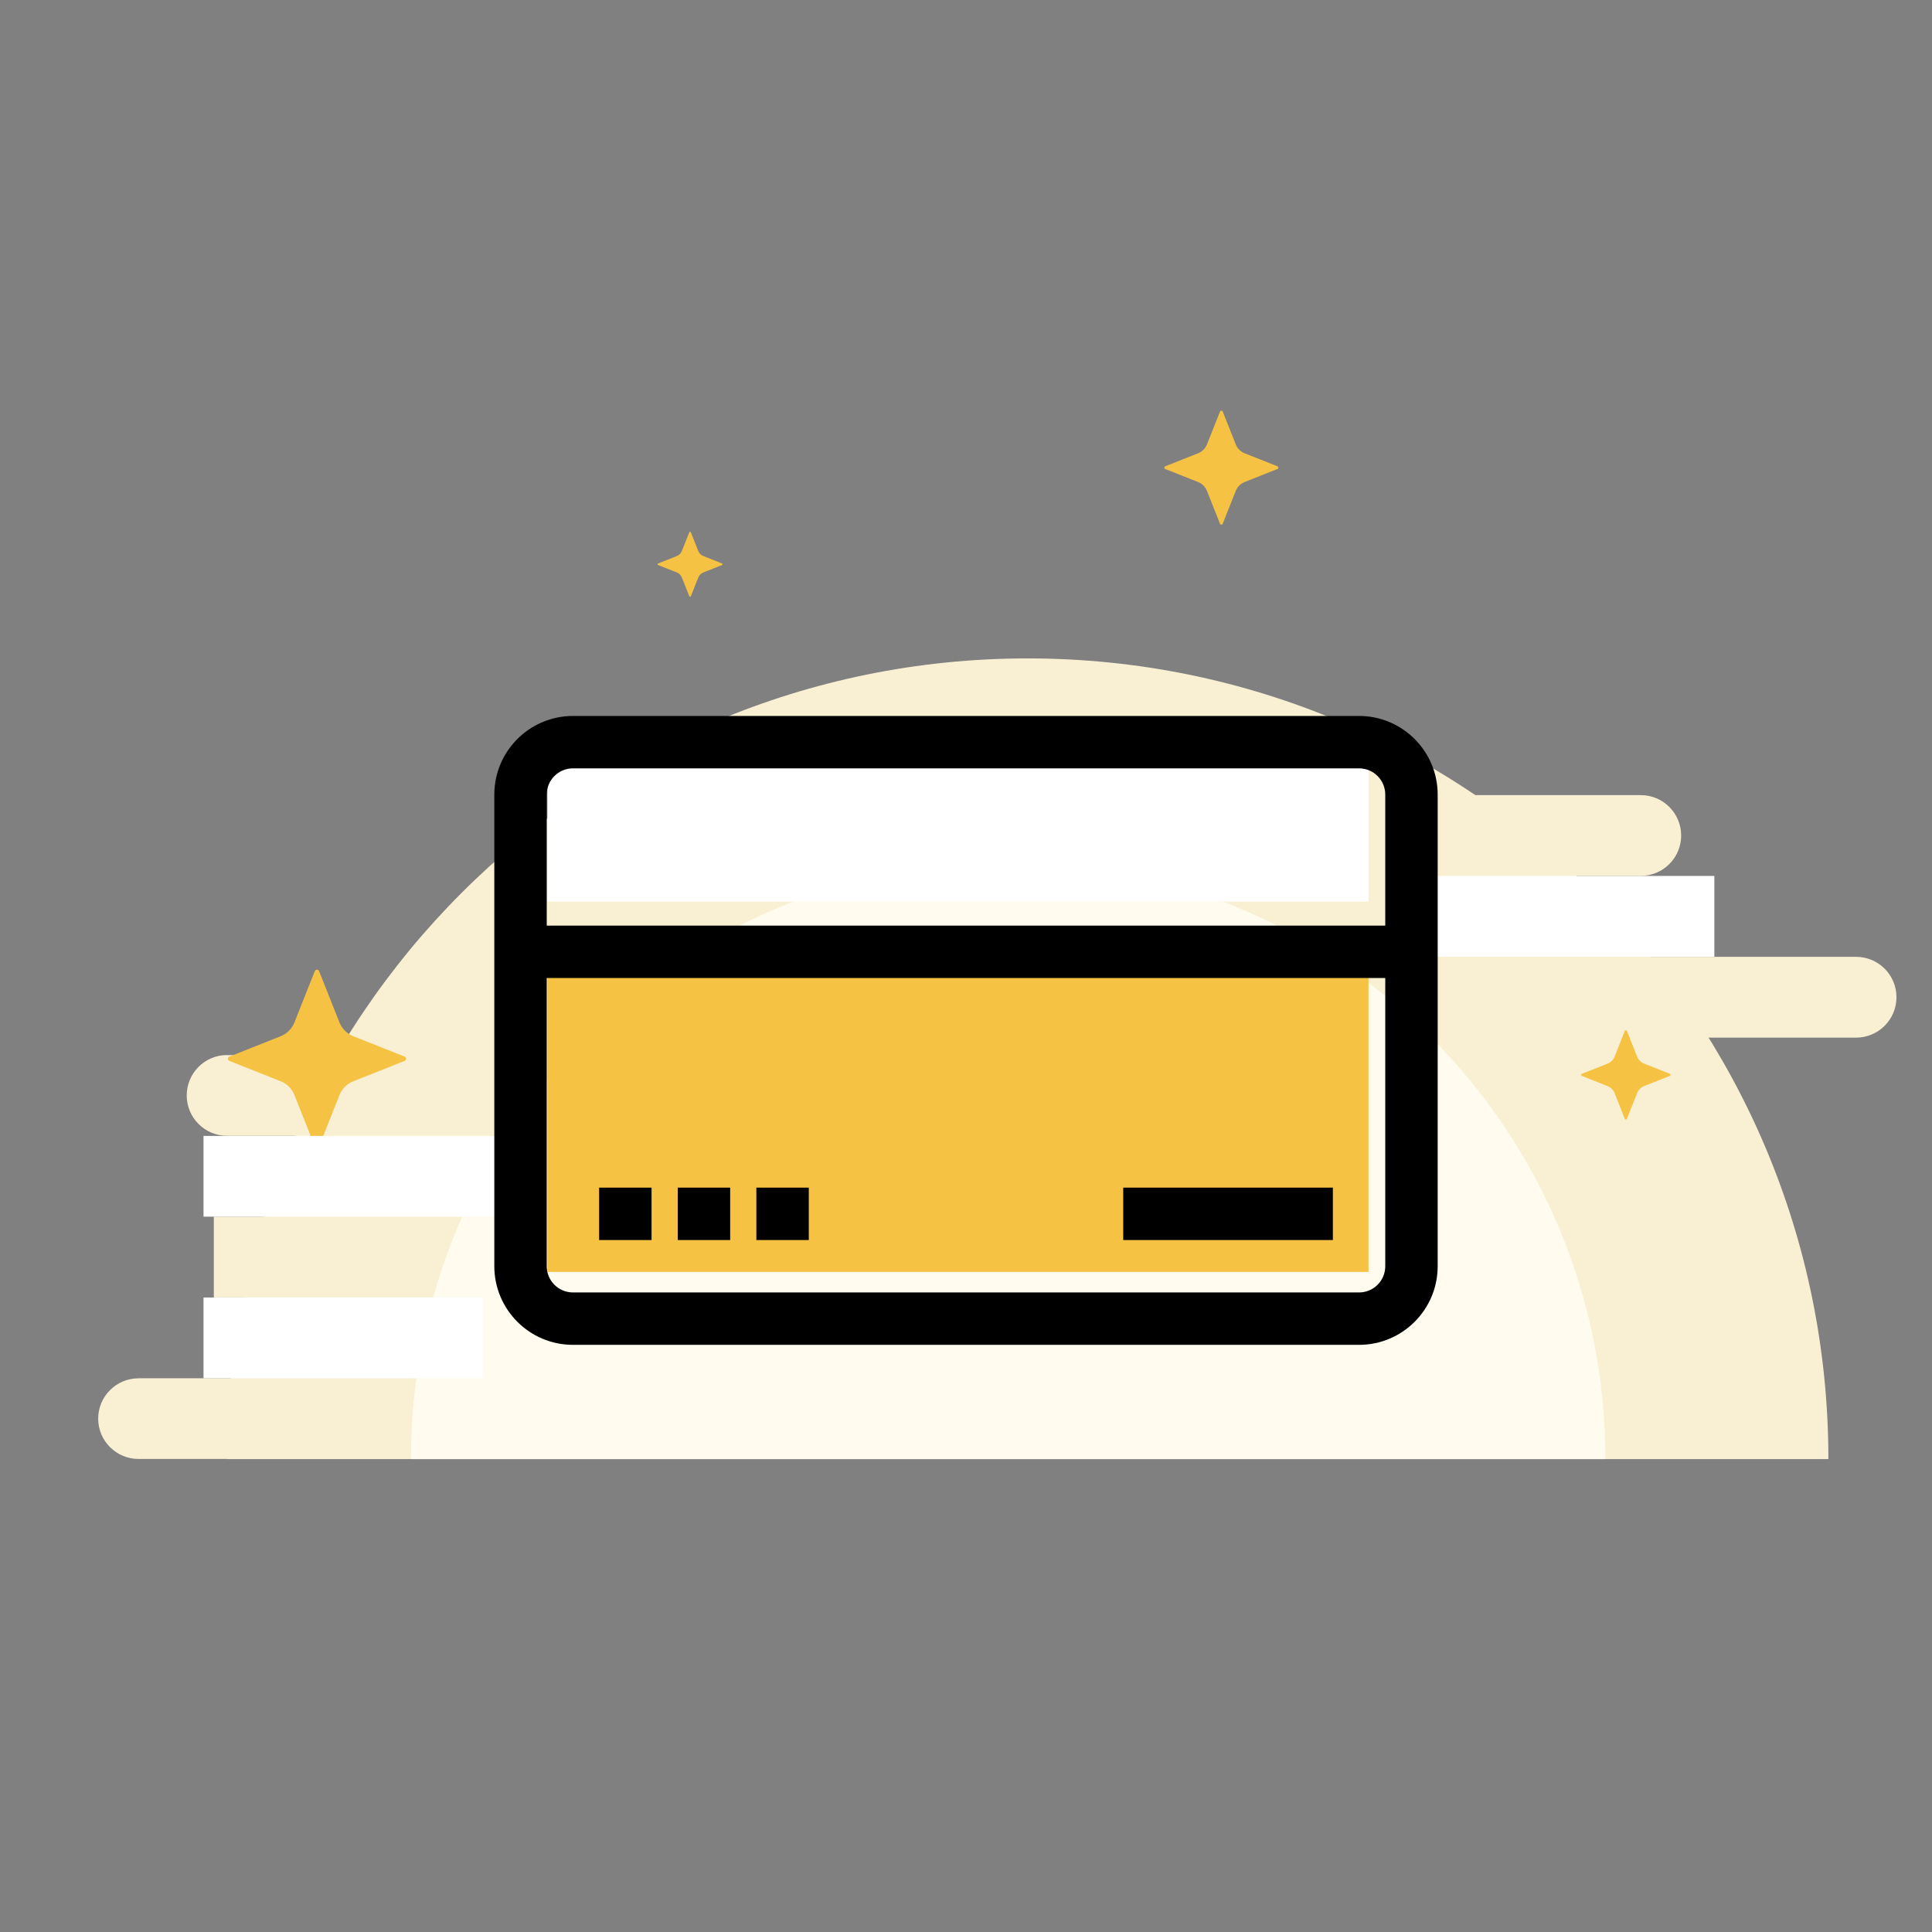 <?xml version="1.0" encoding="UTF-8"?>
<svg width="120px" height="120px" viewBox="0 0 120 120" version="1.1" xmlns="http://www.w3.org/2000/svg" xmlns:xlink="http://www.w3.org/1999/xlink">
    <rect x="0" y="0" width="120" height="120" fill="#808080" stroke="none"/>
    <!-- Generator: Sketch 61 (89581) - https://sketch.com -->
    <title>Card default page@2x</title>
    <desc>Created with Sketch.</desc>
    <g id="1" stroke="none" stroke-width="1" fill="none" fill-rule="evenodd">
        <g id="橙-个人中心-银行卡未绑定" transform="translate(-120, -167)" fill-rule="nonzero">
            <g id="银行卡缺省页" transform="translate(120, 167)">
                <g id="Card-default-page">
                    <g id="编组">
                        <rect id="矩形" fill="#000000" opacity="0" x="0" y="0" width="120" height="120"></rect>
                        <path d="M14.102,90.626 C14.102,63.16 36.367,40.895 63.833,40.895 C91.299,40.895 113.564,63.16 113.564,90.626" id="路径" fill="#F9F0D4"></path>
                        <path d="M78.788,49.387 L101.911,49.387 C103.296,49.387 104.419,50.509 104.42,51.893 C104.42,53.279 103.297,54.402 101.911,54.402 L78.788,54.402 C78.745,54.402 78.705,54.385 78.675,54.355 C78.645,54.326 78.628,54.285 78.628,54.243 L78.628,49.55 C78.628,49.507 78.645,49.467 78.675,49.437 C78.705,49.407 78.745,49.39 78.788,49.39 L78.788,49.387 Z M81.578,59.431 L115.285,59.431 C116.67,59.431 117.793,60.554 117.793,61.94 C117.793,63.325 116.67,64.449 115.285,64.449 L81.578,64.449 C81.536,64.449 81.495,64.432 81.465,64.402 C81.435,64.372 81.419,64.332 81.419,64.289 L81.419,59.596 C81.419,59.554 81.435,59.513 81.465,59.483 C81.495,59.454 81.536,59.437 81.578,59.437 L81.578,59.431 Z M8.607,85.607 L37.671,85.607 C37.759,85.607 37.83,85.678 37.83,85.766 L37.83,90.46 C37.83,90.502 37.814,90.542 37.784,90.572 C37.754,90.602 37.713,90.619 37.671,90.619 L8.607,90.619 C7.224,90.619 6.102,89.5 6.098,88.117 C6.098,86.732 7.221,85.609 8.607,85.609 L8.607,85.607 Z" id="形状" fill="#F9F0D4"></path>
                        <polygon id="路径" fill="#F9F0D4" points="13.281 75.57 26.09 75.57 26.09 80.588 13.281 80.588"></polygon>
                        <path d="M14.106,65.535 L24.368,65.535 C24.41,65.535 24.45,65.552 24.48,65.582 C24.51,65.612 24.527,65.652 24.527,65.695 L24.527,70.388 C24.527,70.43 24.51,70.471 24.48,70.501 C24.45,70.53 24.41,70.547 24.368,70.547 L14.106,70.547 C12.721,70.547 11.598,69.424 11.598,68.038 C11.598,66.653 12.721,65.53 14.106,65.53 L14.106,65.535 Z" id="路径" fill="#F9F0D4"></path>
                        <polygon id="路径" fill="#FFFFFF" points="89.008 54.406 106.481 54.406 106.481 59.424 89.008 59.424"></polygon>
                        <path d="M25.527,90.626 C25.527,70.139 42.134,53.532 62.621,53.532 C83.108,53.532 99.714,70.139 99.714,90.626" id="路径" fill="#FFFBEE"></path>
                        <path d="M21.946,67.159 L25.14,65.891 C25.191,65.868 25.225,65.817 25.225,65.761 C25.225,65.704 25.191,65.653 25.14,65.631 L21.946,64.362 C21.554,64.207 21.243,63.899 21.085,63.509 L19.817,60.313 C19.794,60.26 19.743,60.226 19.686,60.226 C19.629,60.226 19.577,60.26 19.555,60.313 L18.286,63.509 C18.131,63.898 17.822,64.206 17.433,64.362 L14.239,65.631 C14.187,65.653 14.154,65.704 14.154,65.761 C14.154,65.817 14.187,65.868 14.239,65.891 L17.433,67.159 C17.822,67.315 18.131,67.624 18.286,68.013 L19.555,71.207 C19.577,71.26 19.629,71.294 19.686,71.294 C19.743,71.294 19.794,71.26 19.817,71.207 L21.085,68.013 C21.243,67.622 21.554,67.314 21.946,67.159 L21.946,67.159 Z" id="路径" fill="#F5C244"></path>
                        <path d="M20.974,66.558 L22.798,65.831 C22.823,65.817 22.84,65.79 22.84,65.76 C22.84,65.73 22.823,65.703 22.798,65.689 L20.974,64.965 C20.75,64.876 20.573,64.698 20.484,64.474 L19.76,62.652 C19.746,62.626 19.719,62.609 19.689,62.609 C19.658,62.609 19.631,62.626 19.617,62.652 L18.894,64.474 C18.804,64.698 18.627,64.876 18.403,64.965 L16.574,65.689 C16.548,65.703 16.532,65.73 16.532,65.76 C16.532,65.79 16.548,65.817 16.574,65.831 L18.397,66.554 C18.621,66.644 18.798,66.821 18.888,67.044 L19.609,68.872 C19.622,68.899 19.65,68.916 19.68,68.916 C19.71,68.916 19.738,68.899 19.751,68.872 L20.475,67.049 C20.567,66.823 20.747,66.646 20.974,66.558 L20.974,66.558 Z" id="路径" fill="#F5C244"></path>
                        <path d="M77.304,29.94 L79.346,29.13 C79.38,29.116 79.402,29.083 79.402,29.046 C79.402,29.01 79.38,28.977 79.346,28.963 L77.304,28.153 C77.053,28.053 76.854,27.853 76.755,27.602 L75.944,25.561 C75.931,25.527 75.898,25.505 75.861,25.505 C75.824,25.505 75.791,25.527 75.778,25.561 L74.966,27.602 C74.866,27.853 74.668,28.053 74.417,28.153 L72.374,28.963 C72.34,28.977 72.318,29.01 72.318,29.046 C72.318,29.083 72.34,29.116 72.374,29.13 L74.417,29.94 C74.668,30.04 74.866,30.239 74.966,30.491 L75.778,32.533 C75.791,32.567 75.824,32.589 75.861,32.589 C75.898,32.589 75.931,32.567 75.944,32.533 L76.755,30.491 C76.854,30.239 77.053,30.04 77.304,29.94 L77.304,29.94 Z" id="路径" fill="#F5C244"></path>
                        <path d="M43.684,35.556 L44.849,35.094 C44.868,35.086 44.881,35.067 44.881,35.046 C44.881,35.025 44.868,35.006 44.849,34.999 L43.684,34.537 C43.541,34.48 43.428,34.367 43.371,34.224 L42.907,33.059 C42.9,33.039 42.881,33.026 42.86,33.026 C42.839,33.026 42.82,33.039 42.813,33.059 L42.351,34.224 C42.294,34.367 42.181,34.48 42.038,34.537 L40.873,34.999 C40.854,35.006 40.841,35.025 40.841,35.046 C40.841,35.067 40.854,35.086 40.873,35.094 L42.038,35.556 C42.181,35.613 42.295,35.727 42.351,35.871 L42.815,37.035 C42.822,37.055 42.841,37.069 42.862,37.069 C42.883,37.069 42.902,37.055 42.909,37.035 L43.372,35.871 C43.428,35.727 43.541,35.614 43.684,35.556 Z" id="路径" fill="#F5C244"></path>
                        <path d="M102.113,67.46 L103.718,66.827 C103.744,66.815 103.761,66.79 103.761,66.761 C103.761,66.733 103.744,66.707 103.718,66.696 L102.113,66.06 C101.919,65.981 101.766,65.827 101.687,65.633 L101.05,64.031 C101.04,64.003 101.013,63.985 100.984,63.985 C100.955,63.985 100.929,64.003 100.919,64.031 L100.283,65.633 C100.204,65.828 100.05,65.981 99.856,66.06 L98.254,66.696 C98.226,66.706 98.208,66.732 98.208,66.761 C98.208,66.79 98.226,66.817 98.254,66.827 L99.856,67.464 C100.051,67.542 100.205,67.696 100.283,67.89 L100.919,69.495 C100.93,69.521 100.956,69.538 100.984,69.538 C101.013,69.538 101.038,69.521 101.05,69.495 L101.687,67.89 C101.764,67.695 101.918,67.539 102.113,67.46 L102.113,67.46 Z" id="路径" fill="#F5C244"></path>
                        <path d="M101.627,67.158 L102.542,66.794 C102.557,66.788 102.567,66.773 102.567,66.757 C102.567,66.741 102.557,66.726 102.542,66.72 L101.627,66.357 C101.518,66.313 101.431,66.225 101.387,66.116 L101.023,65.201 C101.017,65.186 101.002,65.176 100.986,65.176 C100.969,65.176 100.955,65.186 100.949,65.201 L100.58,66.116 C100.536,66.228 100.447,66.318 100.334,66.363 L99.42,66.726 C99.405,66.732 99.395,66.746 99.395,66.763 C99.395,66.779 99.405,66.794 99.42,66.8 L100.334,67.164 C100.447,67.209 100.535,67.297 100.58,67.41 L100.943,68.324 C100.949,68.339 100.964,68.349 100.98,68.349 C100.996,68.349 101.011,68.339 101.017,68.324 L101.381,67.41 C101.424,67.295 101.513,67.204 101.627,67.158 L101.627,67.158 Z" id="路径" fill="#F5C244"></path>
                        <polygon id="路径" fill="#FFFFFF" points="12.641 70.553 33.623 70.553 33.623 75.57 12.641 75.57"></polygon>
                        <polygon id="路径" fill="#FFFFFF" points="12.641 80.59 29.991 80.59 29.991 85.607 12.641 85.607"></polygon>
                    </g>
                    <g id="银行卡" transform="translate(30, 34)">
                        <rect id="矩形" fill="#000000" opacity="0" x="0" y="0" width="60" height="60"></rect>
                        <rect id="矩形" fill="#F5C244" x="4" y="24" width="51" height="21"></rect>
                        <rect id="矩形" fill="#FFFFFF" x="4" y="13" width="51" height="9"></rect>
                        <path d="M54.414,10.469 L5.586,10.469 C2.89,10.472 0.706,12.656 0.703,15.352 L0.703,44.648 C0.706,47.344 2.89,49.528 5.586,49.531 L54.414,49.531 C57.11,49.528 59.294,47.344 59.297,44.648 L59.297,15.352 C59.294,12.656 57.11,10.472 54.414,10.469 Z M5.586,13.724 L54.414,13.724 C55.313,13.725 56.041,14.453 56.041,15.352 L56.041,23.49 L3.959,23.49 L3.959,15.352 C3.959,14.453 4.687,13.725 5.586,13.724 Z M54.414,46.276 L5.586,46.276 C4.687,46.275 3.959,45.547 3.959,44.648 L3.959,26.745 L56.041,26.745 L56.041,44.648 C56.041,45.547 55.313,46.275 54.414,46.276 Z" id="形状" fill="#000000"></path>
                        <path d="M7.213,39.766 L10.469,39.766 L10.469,43.021 L7.213,43.021 L7.213,39.766 Z M12.096,39.766 L15.352,39.766 L15.352,43.021 L12.096,43.021 L12.096,39.766 Z M16.979,39.766 L20.235,39.766 L20.235,43.021 L16.979,43.021 L16.979,39.766 Z M39.766,39.766 L52.787,39.766 L52.787,43.021 L39.766,43.021 L39.766,39.766 Z" id="形状" fill="#000000"></path>
                    </g>
                </g>
            </g>
        </g>
    </g>
</svg>